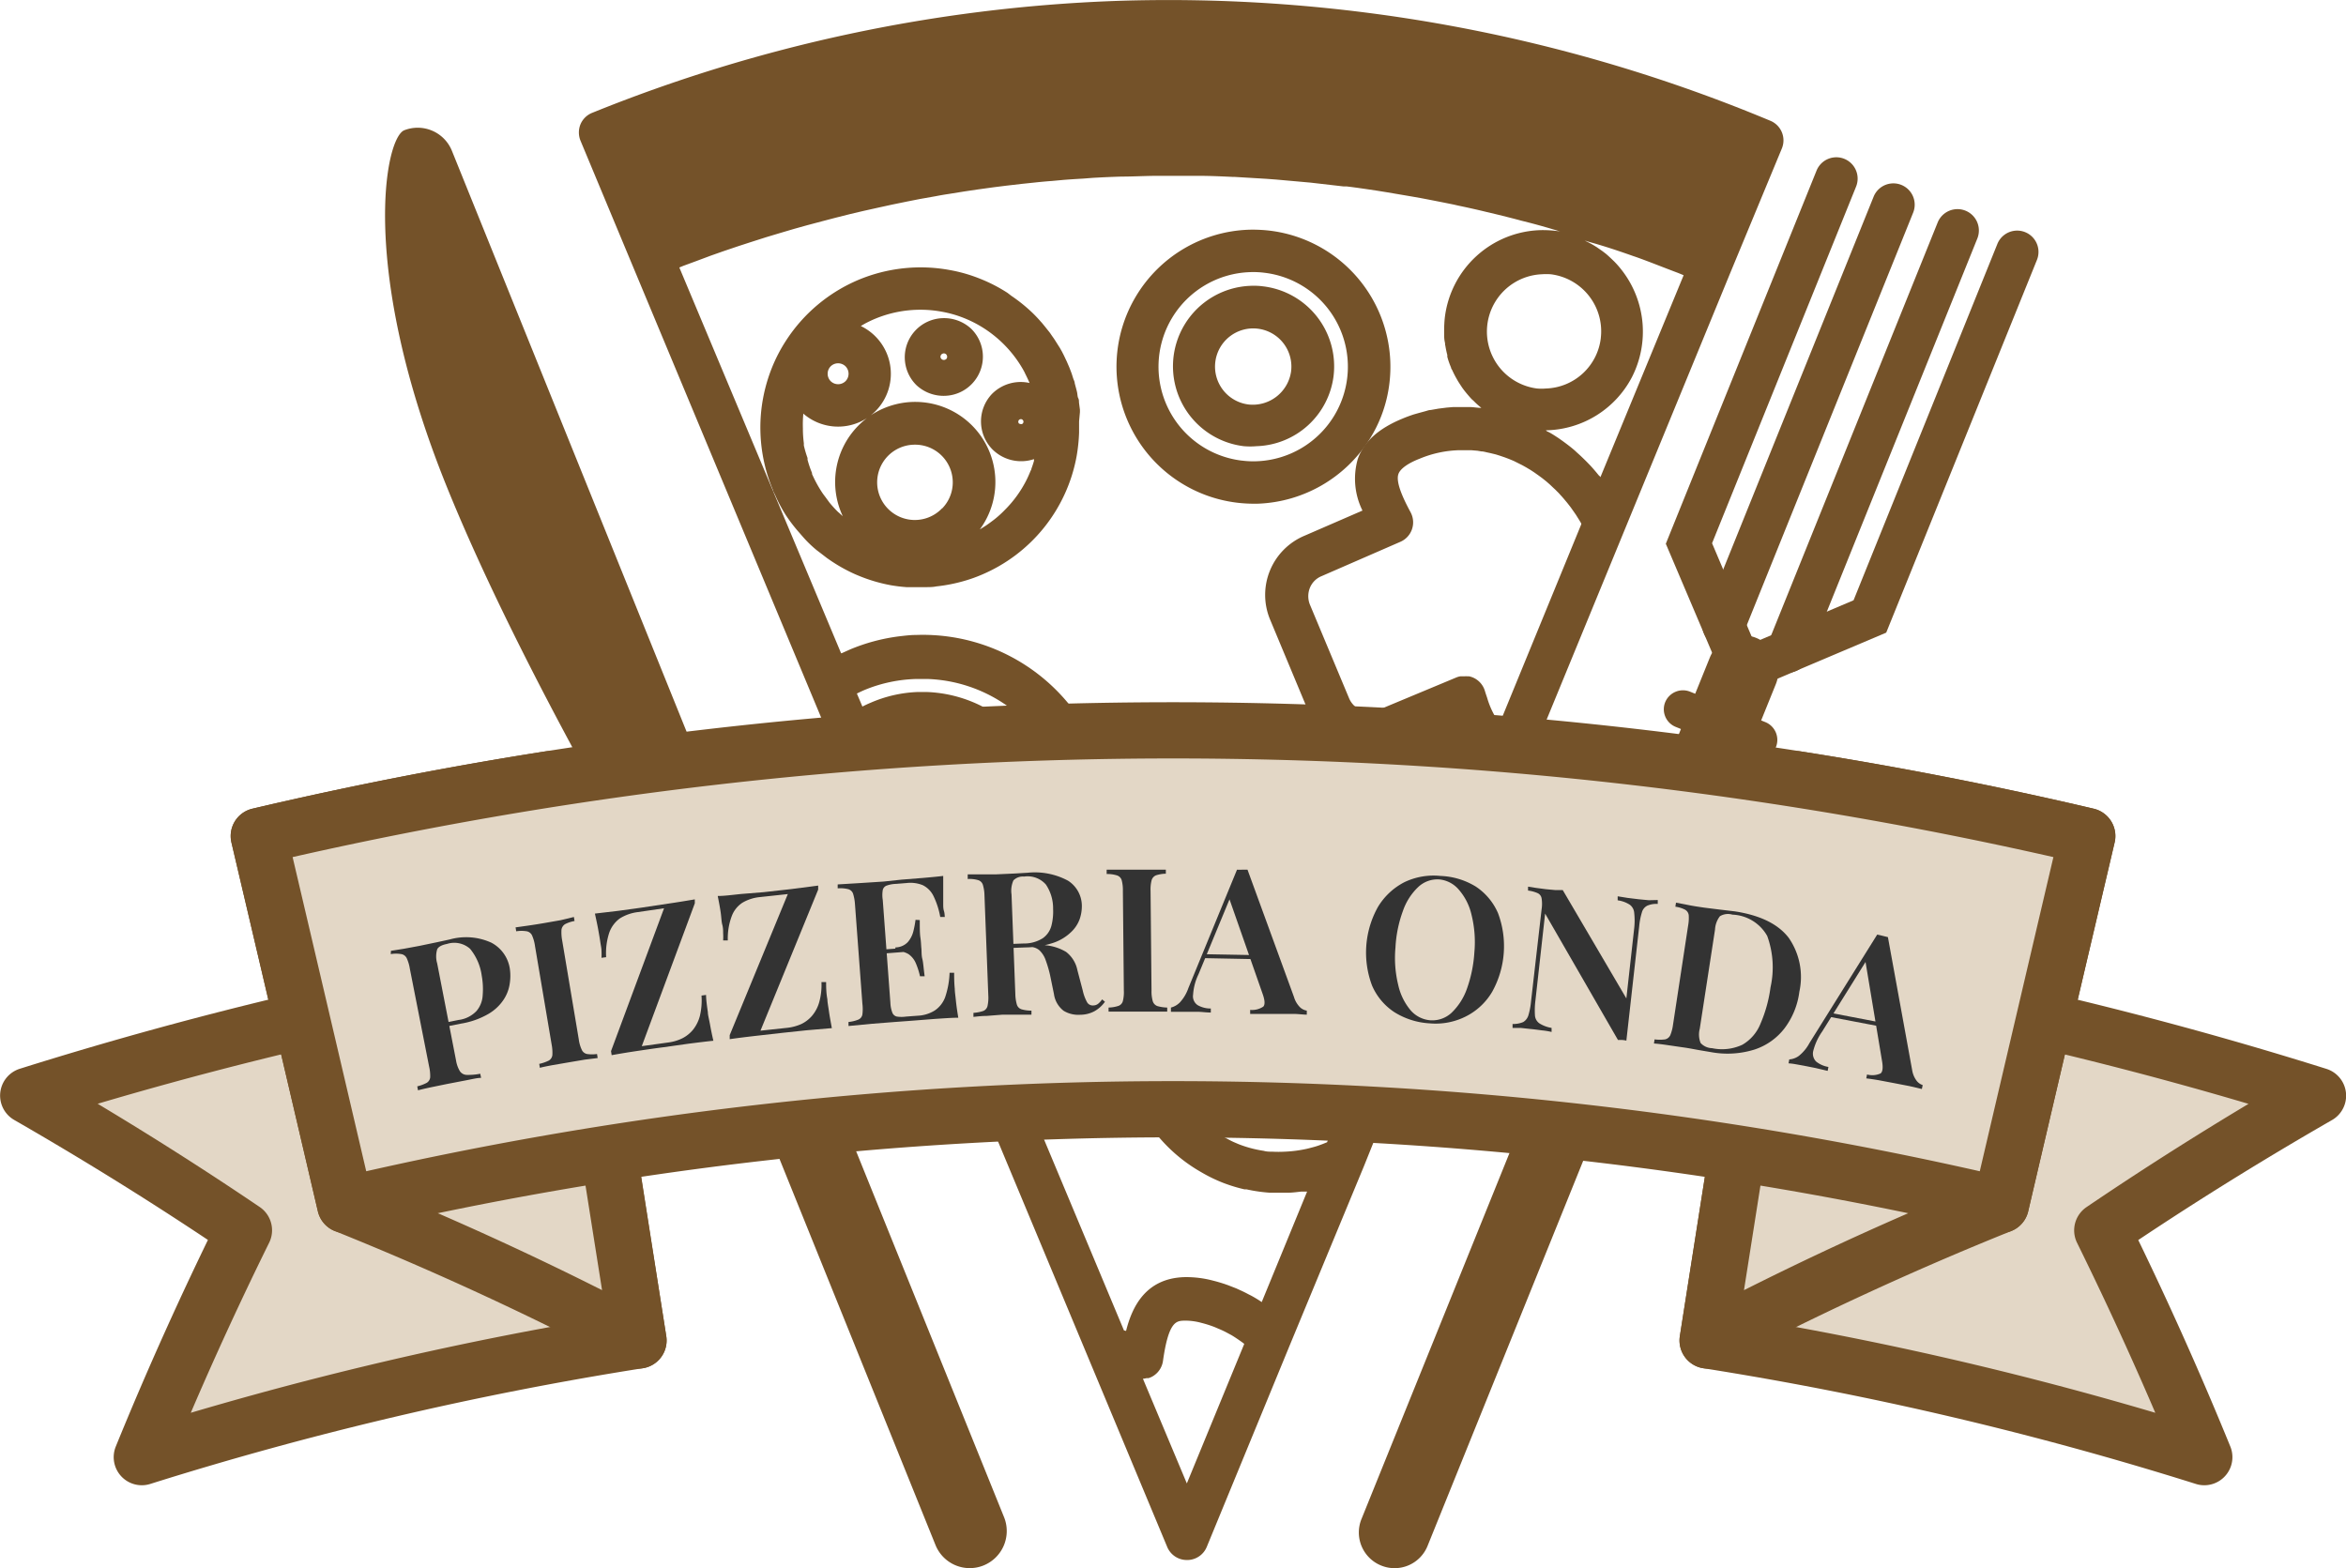 <svg xmlns="http://www.w3.org/2000/svg" viewBox="0 0 221.19 147.85"><defs><style>.cls-1{fill:#745229;}.cls-2{fill:#e3d7c6;stroke:#745229;stroke-linecap:round;stroke-linejoin:round;stroke-width:5.3px;}.cls-3{fill:#333;}</style></defs><g id="レイヤー_2" data-name="レイヤー 2"><g id="objects"><path class="cls-1" d="M163.56,65.07A2,2,0,0,1,162.47,64l-5.41-12.73,14.21-35.18A2,2,0,0,1,175,17.59L161.42,51.22l4.75,11.2a2,2,0,0,1-2.61,2.65Z"/><path class="cls-1" d="M161.77,60.83a2,2,0,0,1-1.12-2.62l16-39.66a2,2,0,1,1,3.73,1.5l-16,39.67A2,2,0,0,1,161.77,60.83Z"/><path class="cls-1" d="M163.56,65.07a2,2,0,0,1,0-3.72l11.2-4.75L188.32,23a2,2,0,1,1,3.73,1.51L177.84,59.65l-12.74,5.4A2,2,0,0,1,163.56,65.07Z"/><path class="cls-1" d="M167.8,63.27a2,2,0,0,1-1.11-2.62l16-39.67a2,2,0,0,1,3.74,1.51l-16,39.67A2,2,0,0,1,167.8,63.27Z"/><path class="cls-1" d="M130.22,147.61a3.36,3.36,0,0,1-1.86-4.37L161.21,62a3.35,3.35,0,1,1,6.22,2.51l-32.85,81.29A3.35,3.35,0,0,1,130.22,147.61Z"/><path class="cls-1" d="M165.14,71.42,158,68.54a1.79,1.79,0,0,1-1-2.33h0a1.81,1.81,0,0,1,2.33-1l7.12,2.88a1.81,1.81,0,0,1,1,2.33h0A1.8,1.8,0,0,1,165.14,71.42Z"/><path class="cls-1" d="M92.74,147.6a3.48,3.48,0,0,1-4.54-1.93L66.92,93S50.39,66.35,42.12,45.88s-5.84-32.88-4-33.6A3.48,3.48,0,0,1,42.6,14.2L73.38,90.39l21.29,52.67A3.5,3.5,0,0,1,92.74,147.6Z"/><path class="cls-1" d="M74.55,91.92l-7.4,3a1.86,1.86,0,0,1-2.42-1h0a1.87,1.87,0,0,1,1-2.42l7.39-3a1.86,1.86,0,0,1,2.42,1h0A1.85,1.85,0,0,1,74.55,91.92Z"/><path class="cls-1" d="M166.9,11.38A147.18,147.18,0,0,0,105.15.09,145.54,145.54,0,0,0,55.83,10.64a2,2,0,0,0-1.1,1.08,2.05,2.05,0,0,0,0,1.54l4.84,11.61,43,103.06,7.48,17.93a2,2,0,0,0,1.85,1.23H112a2,2,0,0,0,1.78-1.24l7.82-19,7-16.9L133,99a2.56,2.56,0,0,0,.11-.24,12.07,12.07,0,0,0,1-2.41l.92-2.25,9.39-22.84,8.68-21.11,10.07-24.5L168,14A2,2,0,0,0,166.9,11.38Zm-67.23,61a13.53,13.53,0,0,1,1.07,5.36,13.83,13.83,0,0,1-8.48,12.67l-.83.31-.51-1.23c.28-.09.56-.2.83-.31a12.47,12.47,0,0,0,6.7-16.29,12.52,12.52,0,0,0-11-7.64c-.32,0-.64,0-1,0a12.26,12.26,0,0,0-4.34,1c-.27.11-.54.24-.8.37l-.52-1.23c.27-.13.54-.26.81-.37a13.69,13.69,0,0,1,4.79-1c.36,0,.71,0,1.07,0A13.85,13.85,0,0,1,99.67,72.35ZM89.32,85.76,82.86,70.28a8.22,8.22,0,0,1,.84-.42,8.31,8.31,0,0,1,2.94-.65,8.5,8.5,0,0,1,8.12,5.19,8.47,8.47,0,0,1-4.55,11.06A9.3,9.3,0,0,1,89.32,85.76Zm22.58,54.11L107.76,130a2.14,2.14,0,0,0,.35-.06l.18,0a1.78,1.78,0,0,0,.5-.24,2,2,0,0,0,.86-1.38c.53-3.75,1.26-3.77,2-3.8a5.79,5.79,0,0,1,1.62.21,10.86,10.86,0,0,1,1.26.4l.37.16a8.09,8.09,0,0,1,.84.4l.39.21c.28.17.56.36.83.55l.28.2.07.07Zm8.54-53.51h0a11.43,11.43,0,0,1,5.28,1.16c.35.17.68.36,1,.55a10.56,10.56,0,0,1,.87.62c.23.17.44.36.65.55s.62.59.91.91c.07.08.14.18.21.27a5,5,0,0,0-4.43,4,8.1,8.1,0,0,0,0-1.11,7.57,7.57,0,0,0-5.15-6.93Zm4.68,21.34-.42.17-.41.15c-.23.08-.46.14-.69.2l-.31.08a11.81,11.81,0,0,1-2.18.29h0a10.85,10.85,0,0,1-1.14,0c-.27,0-.55,0-.82-.08a10.92,10.92,0,0,1-2.37-.63h0l0,0-.49-.21-.21-.1-.76-.4a12.22,12.22,0,0,1-1.16-.76,1.85,1.85,0,0,0,.58.08,1.76,1.76,0,1,0-1.81-1.7,1.66,1.66,0,0,0,.2.74,11,11,0,0,1-1.31-1.5h0a11.17,11.17,0,0,1-.89-1.48l-.19-.38c-.08-.16-.14-.34-.21-.51a10.38,10.38,0,0,1-.5-1.55h0a10.33,10.33,0,0,1-.3-2.23c0-.33,0-.66,0-1,0-.09,0-.17,0-.25,0-.31.06-.63.11-.94a.06.06,0,0,1,0,0c0-.25.1-.48.16-.72a7.41,7.41,0,0,0,2.26,4.2,7.52,7.52,0,0,0,5.45,2.05,7.75,7.75,0,0,0,1.18-.13,3.68,3.68,0,0,0,3.35,5.46,3.7,3.7,0,0,0,3.55-3.8,3.66,3.66,0,0,0-1.16-2.57,3.6,3.6,0,0,0-2.06-1,7.54,7.54,0,0,0,2.31-4.24q0,.33,0,.66A5,5,0,0,0,126.4,99a5.1,5.1,0,0,0,1.84,1.1Zm-11.26-14A3.56,3.56,0,0,1,117.29,90l-.07-2,.09,2a3.55,3.55,0,1,1-3.45,3.66Zm7.92,9.09a.3.3,0,0,1,.3-.32l0,.63a.33.33,0,0,1-.23-.09A.32.32,0,0,1,121.78,102.77Zm.32.31,0-.63h0a.32.32,0,0,1,0,.63Zm8.22-8-.54,1.32a1,1,0,0,1-.64-.26,1,1,0,0,1-.31-.7,1,1,0,0,1,1-1,2.61,2.61,0,0,1,.56,0A2.86,2.86,0,0,1,130.32,95.05ZM133,88.57c-.24-.33-.5-.65-.77-1l-.08-.1h0a15.07,15.07,0,0,0-2.1-2h0c-.38-.29-.77-.57-1.18-.83s-.87-.51-1.34-.75a14.65,14.65,0,0,0-2-.81,14.8,14.8,0,0,0-3.86-.74c-.44,0-.87,0-1.3,0h-.1a14.83,14.83,0,0,0-5.75,1.37c-.46.21-.9.45-1.33.7a14.76,14.76,0,0,0-2.33,1.67h0a15.19,15.19,0,0,0-2,2.11c-.3.38-.58.79-.84,1.19A14.82,14.82,0,0,0,106.68,92a15.05,15.05,0,0,0-1,5.91,14.72,14.72,0,0,0,.4,3v0c0,.16.1.31.14.47.08.32.17.63.27,1s.35.92.55,1.37h0a15.13,15.13,0,0,0,1.48,2.52h0a15.14,15.14,0,0,0,1.91,2.17,14.89,14.89,0,0,0,2.84,2.09,14.28,14.28,0,0,0,2.06,1h0a14.83,14.83,0,0,0,2,.61l.19,0a15,15,0,0,0,2.22.32h.06c.42,0,.85,0,1.28,0h.3c.44,0,.88-.06,1.32-.11l.29,0,.25,0-4.28,10.42,0,0c-.32-.22-.65-.42-1-.61l-.26-.13c-.26-.14-.52-.27-.79-.39l-.35-.16-.77-.3-.34-.12c-.37-.12-.74-.23-1.11-.32a9.78,9.78,0,0,0-2.72-.32c-3.58.13-4.88,2.77-5.45,5.07l-.2-.05-13-31.06c.3-.1.59-.21.88-.33a17.78,17.78,0,0,0-7.5-34.18c-.54,0-1.06.07-1.59.13a17.7,17.7,0,0,0-4.6,1.23l-.8.36-.06,0L64.05,25.22l.39-.16,1.17-.43L67,24.11l1.19-.42,1.42-.48,1.2-.39,1.41-.45L73.45,22l1.42-.42,1.22-.34,1.43-.38,1.22-.32,1.43-.36,1.23-.29,1.44-.32,1.23-.27L85.53,19l1.22-.24,1.47-.26c.41-.08.81-.15,1.22-.21l1.49-.24,1.21-.18,1.52-.21,1.19-.15,1.56-.18,1.15-.12q.82-.09,1.65-.15l1.08-.1q.92-.07,1.83-.12l.9-.07q1.37-.08,2.73-.12c1,0,2.1-.06,3.14-.07h3.27l.92,0c1,0,2.09.05,3.14.1h.17l3,.18.94.07,2.35.21.89.08,3.13.36.29,0c1,.12,1.9.26,2.85.4l.93.15,2.35.4.85.15c1,.19,2.07.4,3.1.61l.39.09c.91.19,1.81.39,2.71.61l.93.22c.77.19,1.54.38,2.31.59l.83.21c1,.26,1.92.53,2.88.82a3,3,0,0,0-.42-.06,10.48,10.48,0,0,0-1.48-.07,9.36,9.36,0,0,0-9,8.27,10.84,10.84,0,0,0-.06,1.13c0,.12,0,.23,0,.34,0,.27,0,.54.06.8s0,.23.05.34a9,9,0,0,0,.19.9,1,1,0,0,0,0,.17,7.09,7.09,0,0,0,.35,1c0,.1.08.18.12.27.11.24.23.48.36.71s.11.2.17.3.29.46.45.69l.15.2q.33.42.69.81l.18.16a6.76,6.76,0,0,0,.62.57l.12.1c-.35,0-.7-.07-1.06-.08l-.43,0h-.89l-.27,0-.61.05-.79.1-.74.13c-.18,0-.35.08-.52.12l-.66.18-.42.12c-.36.12-.72.25-1.07.4-2.25.93-3.62,2.17-4.19,3.79a6.74,6.74,0,0,0,.44,4.87L123,50.51a6.05,6.05,0,0,0-3.25,7.91l3.7,8.87A6.08,6.08,0,0,0,129.3,71a5.87,5.87,0,0,0,2.1-.46l5.46-2.28c.06.16.13.31.2.47a.83.83,0,0,1,.07.13l.18.36a.83.83,0,0,1,.07.13c.09.15.18.31.28.46l0,0,.28.42.1.12a2.69,2.69,0,0,0,.27.32l.09.11a4.68,4.68,0,0,0,.39.38l.06,0,.37.3.14.09c.12.08.24.16.37.23l.09,0Zm21.1-64.39.23.08c1.31.47,2.61,1,3.9,1.48l.51.21L150.89,45c0-.07-.11-.13-.16-.19-.26-.32-.53-.64-.81-.94l-.32-.33c-.31-.31-.62-.61-.94-.89l-.18-.17c-.38-.33-.78-.63-1.18-.92l-.34-.24c-.32-.21-.63-.42-1-.61-.08,0-.15-.1-.22-.14h.12a9.34,9.34,0,0,0,8-5,9.44,9.44,0,0,0-1-10.16,8.54,8.54,0,0,0-.69-.78l-.24-.23c-.18-.17-.35-.33-.53-.48l-.3-.23-.56-.39-.31-.19c-.22-.13-.45-.25-.68-.36l-.13-.07.41.13C151.32,23.22,152.71,23.69,154.09,24.18Zm-12.7,44,0,0a.89.89,0,0,1-.13-.14h0a7.81,7.81,0,0,1-1.06-2.26v0c-.07-.2-.14-.41-.21-.64a2,2,0,0,0-1.06-1.23,2.07,2.07,0,0,0-.42-.14h-.14a1.55,1.55,0,0,0-.31,0H138l-.19,0-.13,0a1.66,1.66,0,0,0-.38.11l-7.41,3.09a2.09,2.09,0,0,1-2.68-1.1l-3.71-8.87a2.13,2.13,0,0,1,0-1.57,2,2,0,0,1,1.11-1.11L132,51.1a2,2,0,0,0,1-2.79c-.63-1.17-1.44-2.82-1.15-3.62.16-.47.86-1,2-1.44a10.35,10.35,0,0,1,3.69-.8c.29,0,.59,0,.89,0l.29,0,.59.05.35.06c.17,0,.35.05.52.09l.37.08.49.12.38.12.47.16.37.14.46.19.36.18.44.22.36.2.42.25.35.23.41.29.34.25.39.31.32.28.37.35a4.11,4.11,0,0,1,.3.29,4.27,4.27,0,0,1,.36.38c.1.1.19.21.28.31l.35.42.25.32c.12.15.22.31.33.46l.23.33.32.51.19.32a.43.43,0,0,0,0,.07Zm9.53-36.3a5.38,5.38,0,0,1-5.16,4.75,4.91,4.91,0,0,1-.86,0,5.41,5.41,0,0,1,.45-10.77,6,6,0,0,1,.85,0,5.42,5.42,0,0,1,4.72,6Z"/><path class="cls-1" d="M125.73,35.49A7.6,7.6,0,0,0,119.1,27a6.73,6.73,0,0,0-1.19-.05,7.59,7.59,0,0,0-.64,15.12,6.89,6.89,0,0,0,1.2,0A7.56,7.56,0,0,0,125.73,35.49Zm-4-.48a3.65,3.65,0,0,1-4,3.13,3.6,3.6,0,1,1,4-3.13Z"/><path class="cls-1" d="M129.08,41.49A12.66,12.66,0,0,0,131,36.13a12.93,12.93,0,0,0-11.27-14.38,13.73,13.73,0,0,0-2-.09,12.92,12.92,0,0,0-1.08,25.74,13.86,13.86,0,0,0,2,.09h0A13,13,0,0,0,129.08,41.49Zm-12,1.94a8.92,8.92,0,0,1,.75-17.77,8.2,8.2,0,0,1,1.4.06,8.92,8.92,0,0,1-.74,17.77A8.32,8.32,0,0,1,117.11,43.43Z"/><path class="cls-1" d="M101.82,38.86l0-.23-.09-.69c0-.13,0-.27-.07-.4s-.07-.34-.1-.5-.07-.3-.11-.45l-.12-.45c0-.15-.09-.3-.14-.45s-.09-.29-.14-.44-.11-.29-.16-.43-.13-.32-.2-.48-.1-.24-.16-.36-.21-.46-.33-.68l-.07-.14-.21-.37h0l-.21-.33-.24-.38c-.12-.19-.25-.36-.37-.54s-.17-.24-.26-.35-.3-.38-.45-.56-.15-.19-.24-.28c-.23-.27-.48-.53-.73-.78h0a15.06,15.06,0,0,0-2.07-1.68L95,27.62h0a14.73,14.73,0,0,0-2.65-1.36,14.32,14.32,0,0,0-2.81-.8,15.19,15.19,0,0,0-8.56.91,15.15,15.15,0,0,0-6.88,5.76h0a14.76,14.76,0,0,0-1.35,2.62,15.27,15.27,0,0,0-.81,2.83,15,15,0,0,0-.24,3.27,15.3,15.3,0,0,0,1.17,5.34.33.33,0,0,1,0,.06l.22.44a13.83,13.83,0,0,0,1,1.88,14.74,14.74,0,0,0,1.31,1.7c.25.29.5.58.76.84h0a11,11,0,0,0,.86.78l.33.25.61.47h0l.1.07h0a15.07,15.07,0,0,0,1.77,1.08c.33.17.66.33,1,.47a15,15,0,0,0,3.16.95h0a14.74,14.74,0,0,0,1.47.18l.16,0c.43,0,.87,0,1.3,0h.37c.33,0,.66,0,1-.07h0a15.23,15.23,0,0,0,2.84-.58,13.35,13.35,0,0,0,1.38-.5h0a15.07,15.07,0,0,0,9-11.21,16,16,0,0,0,.23-2.22q0-.53,0-1.05s0,0,0,0Zm-13,9.07a3.55,3.55,0,1,1-2.67-6,3.55,3.55,0,0,1,3.68,3.52A3.52,3.52,0,0,1,88.84,47.93ZM80.9,40.16a7.56,7.56,0,0,0-1.44,8.51l-.33-.3L79,48.26a11.31,11.31,0,0,1-.8-.88l-.33-.45c-.13-.18-.27-.35-.39-.54a11.89,11.89,0,0,1-.92-1.7h0l0-.1v0a9.39,9.39,0,0,1-.42-1.23,1.09,1.09,0,0,1,0-.17A10,10,0,0,1,75.79,42l0-.21q-.08-.62-.09-1.23v-.2A10.93,10.93,0,0,1,75.74,39v0a5,5,0,0,0,6,.42A8,8,0,0,0,80.9,40.16Zm-1.18-4.22a1,1,0,0,1-1.4,0,1,1,0,0,1,0-1.4,1,1,0,0,1,1.4,0A1,1,0,0,1,79.72,35.94Zm15,12.16a9.45,9.45,0,0,1-1,.9l-.32.24a9.28,9.28,0,0,1-.83.56l-.19.12a7.55,7.55,0,0,0-.8-9.87,7.57,7.57,0,0,0-9.48-.89,4.69,4.69,0,0,0,.47-.42,5,5,0,0,0-1.41-8l.22-.13.23-.13c.29-.15.58-.29.89-.42a11.14,11.14,0,0,1,6.3-.67,10.63,10.63,0,0,1,2.07.59,11.08,11.08,0,0,1,1.94,1,11.22,11.22,0,0,1,3.77,4.08l.06.13c.15.3.3.61.43.92h0a3.82,3.82,0,0,0-3.51,1,3.76,3.76,0,0,0,.06,5.31,3.84,3.84,0,0,0,3.87.87s0,.11,0,.16c-.07.25-.15.49-.24.73,0,.09-.07.18-.11.28-.12.3-.26.61-.41.9A10.9,10.9,0,0,1,94.72,48.1Zm1.7-8.16c-.11.11-.32,0-.34,0a.25.25,0,0,1,0-.35.26.26,0,0,1,.17-.07.22.22,0,0,1,.17.07A.24.24,0,0,1,96.42,39.94Z"/><path class="cls-1" d="M91.57,31A3.75,3.75,0,0,0,88.85,30a3.69,3.69,0,0,0-2.44,6.32,3.75,3.75,0,0,0,2.71,1,3.68,3.68,0,0,0,2.5-1.11A3.69,3.69,0,0,0,91.57,31Zm-2.36,2.85a.32.32,0,0,1-.54-.21.34.34,0,0,1,.09-.22.37.37,0,0,1,.22-.1.33.33,0,0,1,.23.09.36.36,0,0,1,.09.22A.29.29,0,0,1,89.21,33.86Z"/><path class="cls-2" d="M60.2,126.39a324,324,0,0,0-46.83,11Q17.75,126.64,23,116q-9.82-6.65-20.34-12.7a360.05,360.05,0,0,1,52-12.2Q57.43,108.74,60.2,126.39Z"/><path class="cls-2" d="M60.2,126.39a301.55,301.55,0,0,0-27.65-12.78Q28.49,96.23,24.4,78.83q13.65-3.21,27.47-5.37Q56,99.92,60.2,126.39Z"/><path class="cls-2" d="M161,126.39a324.3,324.3,0,0,1,46.83,11q-4.38-10.74-9.62-21.38,9.81-6.65,20.34-12.7a360.05,360.05,0,0,0-52-12.2Q163.76,108.74,161,126.39Z"/><path class="cls-2" d="M161,126.39a301.55,301.55,0,0,1,27.65-12.78q4.06-17.39,8.15-34.78-13.65-3.21-27.47-5.37Q165.17,99.92,161,126.39Z"/><path class="cls-2" d="M188.64,113.61a342.06,342.06,0,0,0-156.09,0Q28.49,96.23,24.4,78.83a377.67,377.67,0,0,1,172.39,0Q192.71,96.22,188.64,113.61Z"/><path class="cls-3" d="M36.86,89.65l1.2-.19,1.46-.27,1.73-.36,1.15-.25a5.74,5.74,0,0,1,3.92.3,3.33,3.33,0,0,1,1.74,2.4,4.7,4.7,0,0,1,0,1.46,3.65,3.65,0,0,1-.58,1.52,4.32,4.32,0,0,1-1.43,1.34,7.53,7.53,0,0,1-2.56.91l-1.86.37-.08-.37,1.68-.34a2.8,2.8,0,0,0,1.7-.85,2.48,2.48,0,0,0,.58-1.49A7.06,7.06,0,0,0,45.42,92a5.06,5.06,0,0,0-1.1-2.54A2.24,2.24,0,0,0,42.15,89q-.76.15-.93.51a2.34,2.34,0,0,0,0,1.33L43,100a2.82,2.82,0,0,0,.36,1,.8.8,0,0,0,.67.35,5.77,5.77,0,0,0,1.25-.11l.08.39c-.36,0-.83.12-1.41.23l-1.77.34-1.51.31c-.48.1-.9.2-1.26.29l-.07-.37a3.84,3.84,0,0,0,.89-.33.69.69,0,0,0,.33-.53,3.92,3.92,0,0,0-.1-1l-1.82-9.24a3.77,3.77,0,0,0-.3-1,.7.7,0,0,0-.5-.37,3,3,0,0,0-1,0Z"/><path class="cls-3" d="M54.11,86.46l.06.38a3.09,3.09,0,0,0-.88.29.74.74,0,0,0-.35.52,4.06,4.06,0,0,0,.06,1L54.57,98a3.29,3.29,0,0,0,.29,1,.69.69,0,0,0,.49.38,3.29,3.29,0,0,0,.94,0l.06.38-1.21.15-1.48.25-1.57.27c-.48.09-.88.17-1.19.25l-.06-.37a3.8,3.8,0,0,0,.9-.31.69.69,0,0,0,.34-.52,4.07,4.07,0,0,0-.07-1l-1.57-9.29a3.74,3.74,0,0,0-.28-1,.7.7,0,0,0-.49-.38,3.08,3.08,0,0,0-1,0l-.06-.37,1.21-.17c.48-.07,1-.15,1.57-.25l1.48-.26Z"/><path class="cls-3" d="M65.51,84.8l0,.37-5,13.47,2.52-.35a4.16,4.16,0,0,0,1.32-.4,3.14,3.14,0,0,0,1-.81,3.52,3.52,0,0,0,.64-1.3,6.28,6.28,0,0,0,.15-1.91l.43-.06c0,.42.08,1,.17,1.63,0,.26.11.64.2,1.14s.19,1,.32,1.55c-.69.07-1.48.17-2.35.28l-2.34.33c-.78.1-1.6.22-2.47.35s-1.67.26-2.43.4l-.06-.38,5-13.47L60.13,86a4.18,4.18,0,0,0-1.68.59,2.82,2.82,0,0,0-1,1.33,6.16,6.16,0,0,0-.3,2.33l-.44.06a5.67,5.67,0,0,0,0-.67c0-.25-.07-.52-.11-.81s-.1-.64-.19-1.14-.2-1-.32-1.55l2.21-.26,2.18-.3L63,85.2C63.9,85.07,64.73,84.93,65.51,84.8Z"/><path class="cls-3" d="M77.14,83.5l0,.38-5.44,13.3,2.53-.27a4.48,4.48,0,0,0,1.33-.36,3.13,3.13,0,0,0,1-.77,3.43,3.43,0,0,0,.68-1.29,6,6,0,0,0,.21-1.89l.44,0c0,.42,0,1,.12,1.63,0,.26.08.65.15,1.15s.17,1,.27,1.56l-2.35.2-2.36.25-2.47.28c-.87.1-1.68.2-2.45.31l0-.38,5.48-13.3-2.59.28a4,4,0,0,0-1.7.54A2.59,2.59,0,0,0,69,86.36a6,6,0,0,0-.38,2.31l-.44,0a5.34,5.34,0,0,0,0-.67c0-.25,0-.52-.08-.81s-.08-.65-.15-1.15-.17-1-.28-1.56c.67,0,1.41-.11,2.23-.19L72,84.12l2.59-.29Z"/><path class="cls-3" d="M88.93,82.59c0,.52,0,1,0,1.51s0,.86,0,1.11,0,.47.07.69.06.41.08.56l-.43,0a7.48,7.48,0,0,0-.65-2,2.22,2.22,0,0,0-1-1,3.12,3.12,0,0,0-1.53-.2l-1,.08a2.81,2.81,0,0,0-.87.16.58.58,0,0,0-.37.42,2.92,2.92,0,0,0,0,.94l.72,9.7a2.83,2.83,0,0,0,.18.91.59.59,0,0,0,.43.38,3,3,0,0,0,.88,0l1.08-.08a3.32,3.32,0,0,0,1.59-.48,2.58,2.58,0,0,0,1-1.26,8,8,0,0,0,.42-2.31l.43,0c0,.39,0,.9.06,1.52,0,.26.06.65.11,1.15s.13,1,.22,1.57c-.64,0-1.37.06-2.18.11L86,96.24l-1.63.12-2.17.17L80,96.74l0-.38a3.34,3.34,0,0,0,.92-.22.64.64,0,0,0,.39-.49,4,4,0,0,0,0-1l-.7-9.39a4.31,4.31,0,0,0-.18-1,.67.67,0,0,0-.45-.42,3.12,3.12,0,0,0-1-.08l0-.37,2.15-.13,2.17-.14L85,82.94l2-.16C87.69,82.72,88.35,82.66,88.93,82.59ZM86.36,89.3l0,.37L83,89.93l0-.38Zm.36-2.55c0,.73,0,1.28.06,1.66s.06.72.09,1,0,.66.09,1,.12.92.22,1.64l-.44,0a6.72,6.72,0,0,0-.38-1.2,2,2,0,0,0-.69-.88,1.91,1.91,0,0,0-1.25-.26l0-.38a1.64,1.64,0,0,0,1.17-.5,2.47,2.47,0,0,0,.52-1,9.11,9.11,0,0,0,.21-1.1Z"/><path class="cls-3" d="M91.24,82.44h1.21c.5,0,1,0,1.49,0l1.76-.08,1.18-.07a6.59,6.59,0,0,1,3.82.75A2.82,2.82,0,0,1,102,85.35a3.78,3.78,0,0,1-.2,1.3,3.14,3.14,0,0,1-.81,1.23,4.46,4.46,0,0,1-1.63,1,8.59,8.59,0,0,1-2.67.45l-1.82.07,0-.38,1.64-.06a3.28,3.28,0,0,0,1.81-.5,2.09,2.09,0,0,0,.81-1.17,5.37,5.37,0,0,0,.16-1.59,4,4,0,0,0-.68-2.3,2.3,2.3,0,0,0-2.06-.75,1.24,1.24,0,0,0-1,.36,2.4,2.4,0,0,0-.18,1.32l.36,9.41a3.82,3.82,0,0,0,.15,1,.67.67,0,0,0,.45.43,3.36,3.36,0,0,0,.92.12l0,.38c-.32,0-.73,0-1.22,0l-1.5,0L93,95.79c-.5,0-.9.06-1.22.09V95.5a3.6,3.6,0,0,0,.93-.18.67.67,0,0,0,.4-.48,3.64,3.64,0,0,0,.07-1l-.36-9.41a3.69,3.69,0,0,0-.15-1,.67.67,0,0,0-.43-.44,2.89,2.89,0,0,0-1-.11Zm3.65,6.61q.9,0,1.5,0l1,0c.28,0,.54,0,.77.06a4.58,4.58,0,0,1,2.35.64,2.88,2.88,0,0,1,1.07,1.72l.51,1.94a4.05,4.05,0,0,0,.41,1.1.61.61,0,0,0,.59.29.74.74,0,0,0,.45-.16,1.87,1.87,0,0,0,.37-.41l.27.22a3,3,0,0,1-1,.9,2.87,2.87,0,0,1-1.34.33,2.67,2.67,0,0,1-1.55-.37,2.41,2.41,0,0,1-.92-1.59L99,91.92a11.87,11.87,0,0,0-.41-1.39A2.35,2.35,0,0,0,98,89.6a1.36,1.36,0,0,0-1-.31l-2.06.08Z"/><path class="cls-3" d="M109.92,82v.38a3.18,3.18,0,0,0-.92.15.71.71,0,0,0-.42.46,3.43,3.43,0,0,0-.1,1l.09,9.42a3.31,3.31,0,0,0,.12,1,.71.71,0,0,0,.43.45,3.65,3.65,0,0,0,.93.14v.38c-.32,0-.72,0-1.22,0s-1,0-1.5,0-1.1,0-1.59,0-.9,0-1.22,0v-.38a3.22,3.22,0,0,0,.94-.16.66.66,0,0,0,.41-.46,3.46,3.46,0,0,0,.09-1L105.87,84a3.63,3.63,0,0,0-.11-1,.68.68,0,0,0-.42-.45,3,3,0,0,0-1-.14V82l1.22,0q.73,0,1.59,0t1.5,0Z"/><path class="cls-3" d="M117.62,82,122,94a2.28,2.28,0,0,0,.6,1,1.21,1.21,0,0,0,.61.29v.38c-.33,0-.72-.06-1.19-.07l-1.41,0-1.56,0c-.48,0-.87,0-1.18,0v-.38a1.9,1.9,0,0,0,1.24-.31c.18-.2.15-.62-.09-1.27l-3.18-9.08.35-.41L113,91.86a5.15,5.15,0,0,0-.51,1.92,1,1,0,0,0,.44,1,2.46,2.46,0,0,0,1.23.31v.38c-.41,0-.8-.06-1.18-.07l-1.14,0h-.79l-.65,0V95a1.82,1.82,0,0,0,.84-.48,3.86,3.86,0,0,0,.81-1.37L116.63,82a3.79,3.79,0,0,0,.49,0Zm1.5,8.07v.38l-5.66-.11.19-.37Z"/><path class="cls-3" d="M135.81,82.59a6.86,6.86,0,0,1,3.33,1,5.74,5.74,0,0,1,2.1,2.51,8.86,8.86,0,0,1-.55,7.41,6,6,0,0,1-2.47,2.32,6.3,6.3,0,0,1-3.42.66,7,7,0,0,1-3.34-1.06,5.68,5.68,0,0,1-2.1-2.51,8.82,8.82,0,0,1,.56-7.41,6.25,6.25,0,0,1,2.47-2.32A6.35,6.35,0,0,1,135.81,82.59Zm-.1.33a2.64,2.64,0,0,0-2,.72,5.65,5.65,0,0,0-1.44,2.26,11.7,11.7,0,0,0-.7,3.44,10.7,10.7,0,0,0,.26,3.53A5.56,5.56,0,0,0,133,95.26a2.75,2.75,0,0,0,1.86.94,2.67,2.67,0,0,0,2-.71,5.82,5.82,0,0,0,1.45-2.27,12.54,12.54,0,0,0,.7-3.43,10.67,10.67,0,0,0-.27-3.54,5.45,5.45,0,0,0-1.21-2.38A2.75,2.75,0,0,0,135.71,82.92Z"/><path class="cls-3" d="M156.3,84.86l0,.37a2.12,2.12,0,0,0-1,.17,1,1,0,0,0-.5.64,6.35,6.35,0,0,0-.25,1.3l-1.21,10.78a1.93,1.93,0,0,0-.36-.06,3,3,0,0,0-.43,0l-6.87-11.92-.91,8.16a7.3,7.3,0,0,0-.05,1.42,1,1,0,0,0,.42.77,3.11,3.11,0,0,0,1.15.43l0,.38a6.78,6.78,0,0,0-.92-.15c-.38-.05-.74-.1-1.08-.13l-.91-.1c-.31,0-.57,0-.77,0l0-.37a2.43,2.43,0,0,0,1-.18,1.11,1.11,0,0,0,.49-.63,6.65,6.65,0,0,0,.25-1.3l1-8.72a3.27,3.27,0,0,0,0-1,.65.65,0,0,0-.36-.5,3.09,3.09,0,0,0-.92-.25l0-.37.76.12.92.12.85.08.74,0,6,10.22.74-6.63a6.55,6.55,0,0,0,0-1.43,1.05,1.05,0,0,0-.41-.77,2.77,2.77,0,0,0-1.15-.42l0-.38.93.15,1.06.13.94.09Z"/><path class="cls-3" d="M163.56,85.93q3.6.55,5.09,2.5a6.48,6.48,0,0,1,1,5.08,7.23,7.23,0,0,1-1.4,3.45,5.87,5.87,0,0,1-2.83,2,8.55,8.55,0,0,1-4.06.25L160.12,99c-.55-.1-1-.19-1.46-.25l-1.51-.22c-.49-.07-.89-.12-1.21-.14L156,98a3.76,3.76,0,0,0,1,0,.72.72,0,0,0,.48-.39,4,4,0,0,0,.26-1l1.42-9.32a4,4,0,0,0,.06-1,.69.69,0,0,0-.35-.52,2.88,2.88,0,0,0-.91-.28l.06-.38,1.2.23c.48.1,1,.17,1.46.24l1.53.19Zm-.22.31a1.46,1.46,0,0,0-1.18.15,2.24,2.24,0,0,0-.46,1.25L160.26,97a2.14,2.14,0,0,0,.08,1.34,1.51,1.51,0,0,0,1.08.49,4.53,4.53,0,0,0,2.85-.32,4,4,0,0,0,1.72-2,12.82,12.82,0,0,0,.94-3.41,8.66,8.66,0,0,0-.31-4.85A3.94,3.94,0,0,0,163.34,86.24Z"/><path class="cls-3" d="M178,88.36l2.29,12.56a2.26,2.26,0,0,0,.43,1,1.2,1.2,0,0,0,.56.39l-.08.37-1.15-.27-1.39-.27-1.53-.29c-.48-.08-.87-.14-1.17-.17l.07-.37a1.89,1.89,0,0,0,1.28-.1q.31-.24.12-1.26l-1.58-9.49.41-.35-4.47,7.17a5.52,5.52,0,0,0-.83,1.81,1.06,1.06,0,0,0,.27,1,2.51,2.51,0,0,0,1.16.51l-.07.37-1.15-.27-1.11-.22-.78-.14a6,6,0,0,0-.65-.08l.07-.37a1.75,1.75,0,0,0,.9-.33,3.87,3.87,0,0,0,1-1.21l6.39-10.23.48.11Zm.11,8.2-.07.37-5.56-1.06.26-.34Z"/></g></g></svg>